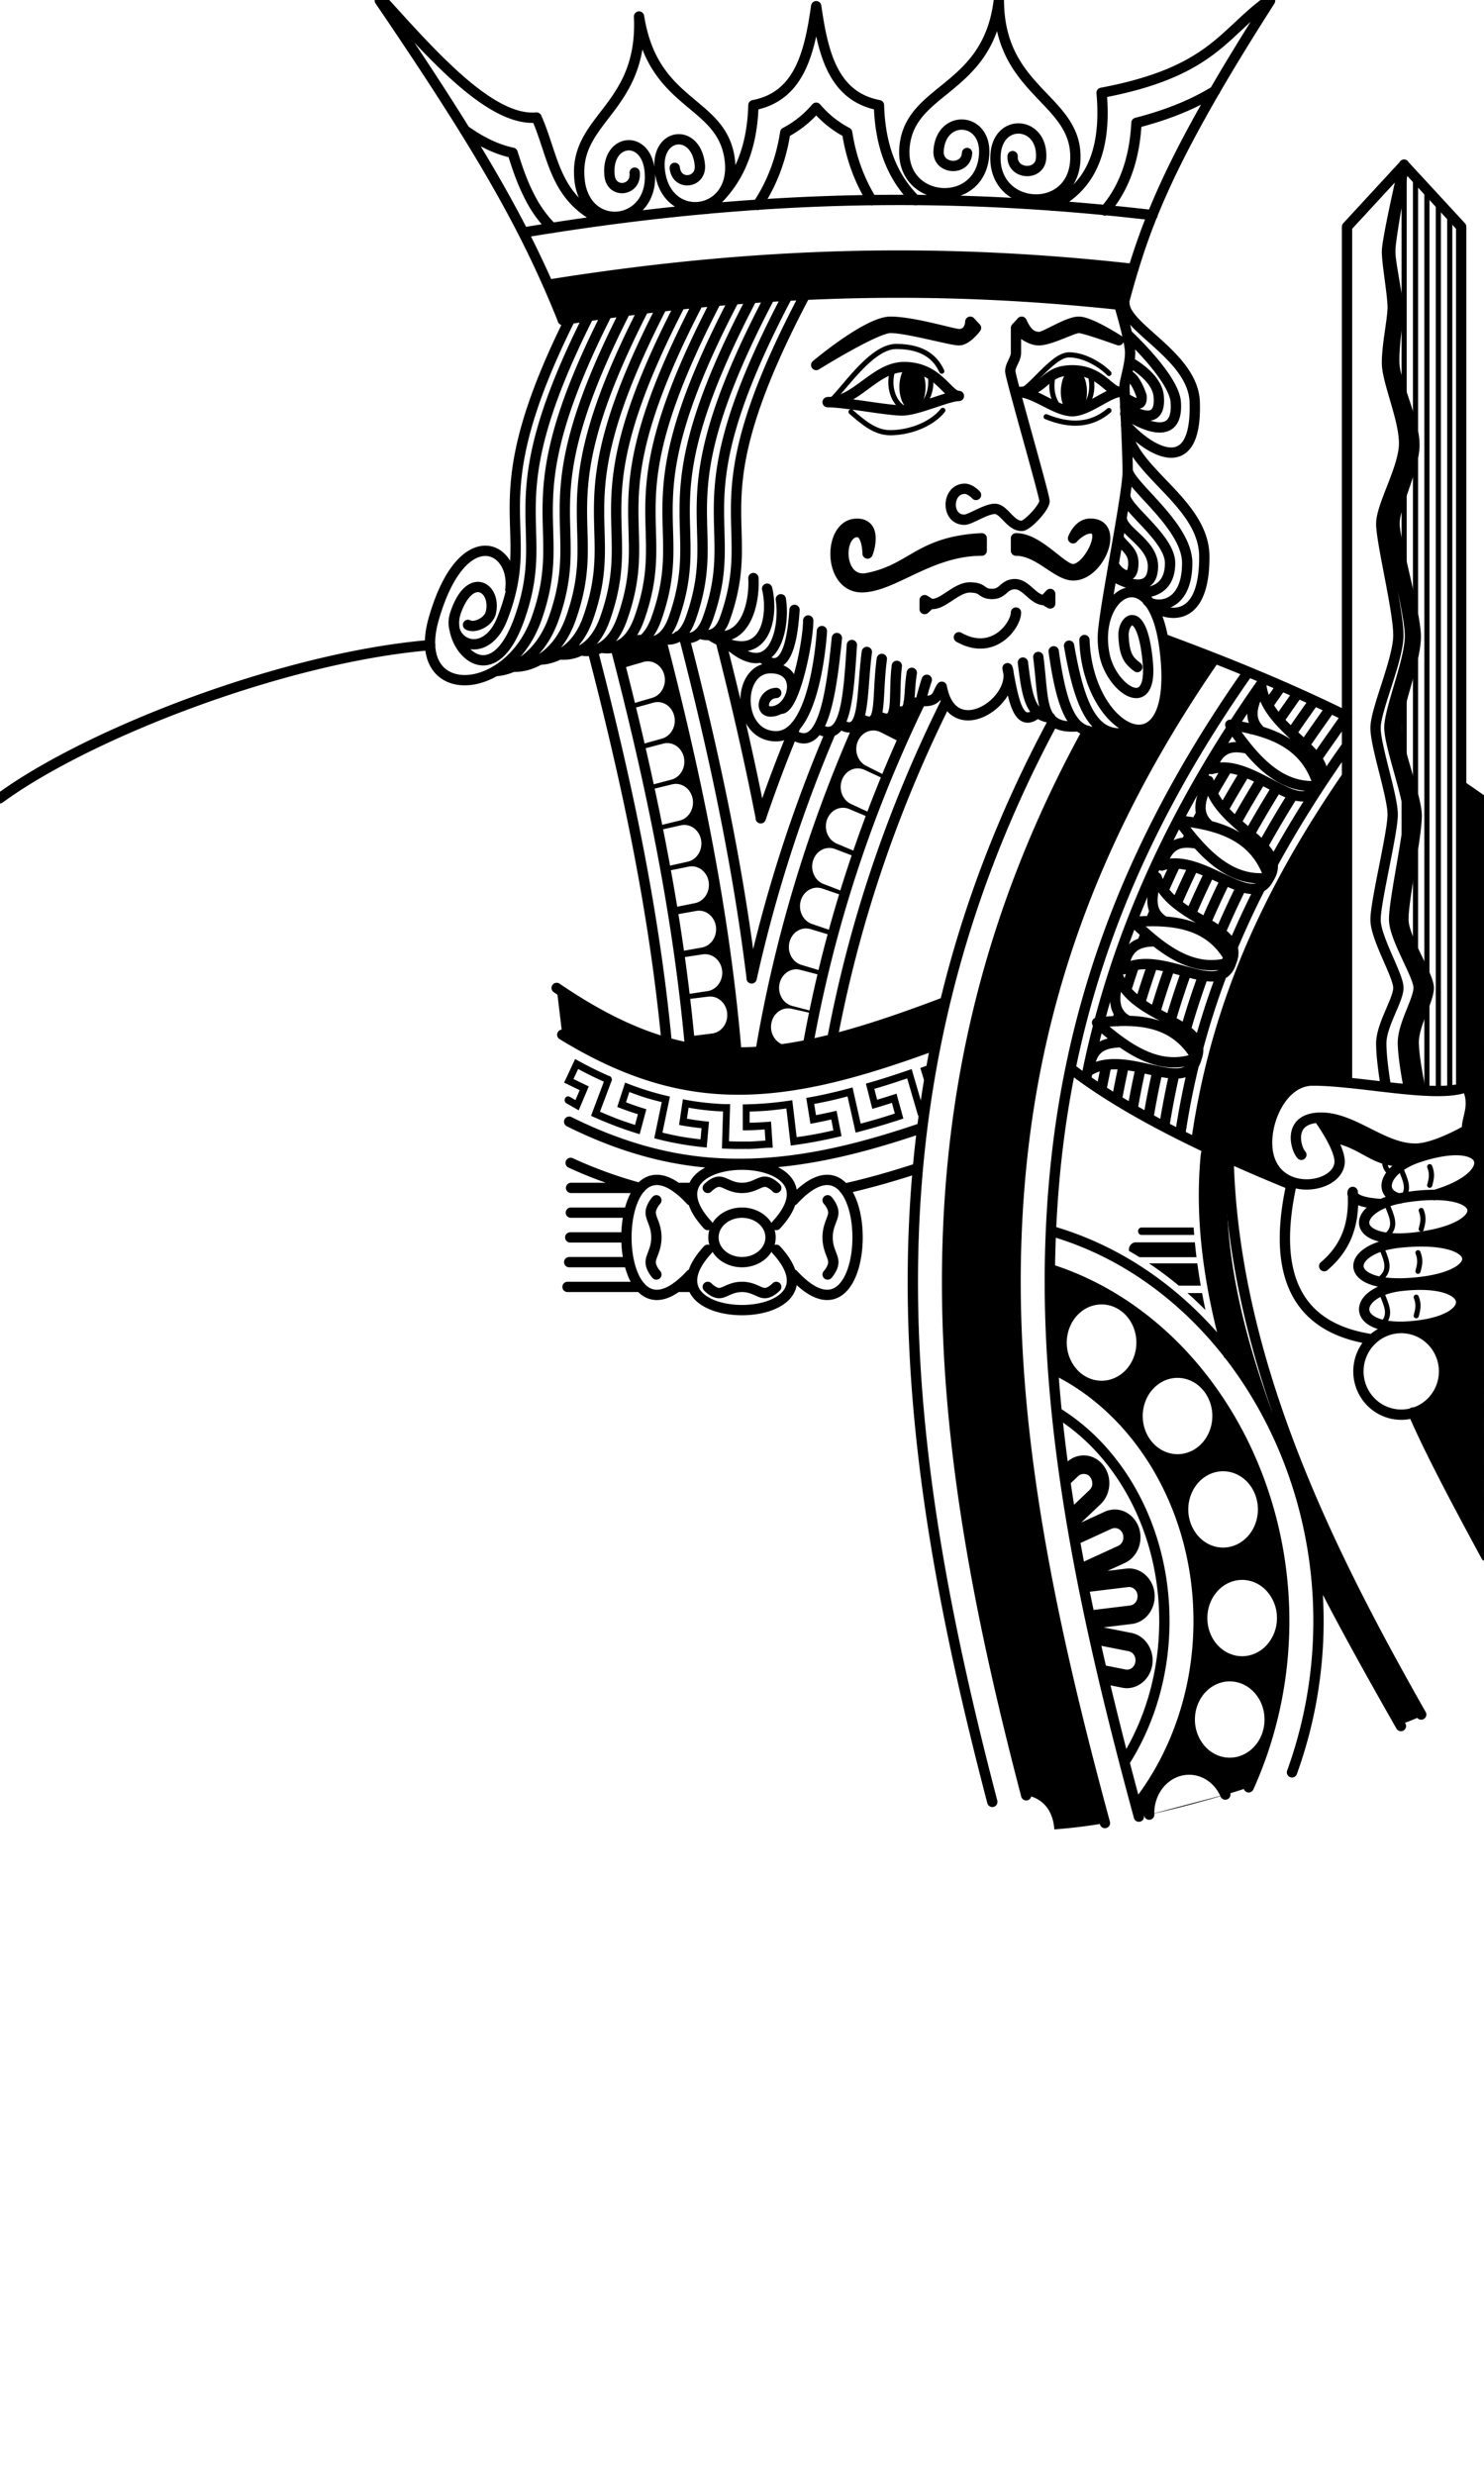 <svg xmlns="http://www.w3.org/2000/svg" width="144" height="240" fill="none"><path stroke="currentColor" stroke-linecap="round" stroke-linejoin="round" d="M123.155 85.124c-1.675 3.426-6.429-2.524-10.427-1.186.607-2.165 1.83-2.412 3.375-2.13m7.052 3.316c1.996-3.216-5.09-4.947-5.889-9.397-.647 1.483-1.324 2.97-.08 4.186m5.969 5.211c-3.74.487-6.345-2.281-8.775-5.554 3.927.44 7.431 1.475 8.775 5.554m4.784-8.905c-1.801 3.35-6.33-2.802-10.375-1.64.688-2.136 1.958-2.328 3.492-1.979m6.883 3.62c2.114-3.128-4.903-5.165-5.536-9.647-.701 1.453-1.433 2.91-.234 4.18m5.77 5.466c-3.755.324-6.256-2.556-8.562-5.931 3.907.61 7.37 1.797 8.562 5.931m-8.458 17.077c-1.126 3.679-6.726-1.335-10.464.704.268-2.244 1.474-2.707 3.041-2.706m7.423 2.002c1.477-3.53-5.776-3.964-7.246-8.209-.411 1.578-.851 3.166.563 4.143m6.683 4.066c-3.613 1.152-6.606-1.11-9.503-3.9 3.939-.272 7.553.12 9.503 3.9m-3.374 9.319c-.974 3.73-6.774-1.009-10.424 1.208.175-2.255 1.4-2.67 2.966-2.745m7.458 1.537c1.33-3.599-5.934-3.681-7.576-7.851-.345 1.596-.72 3.204.732 4.111m6.844 3.74c-3.562 1.325-6.645-.79-9.654-3.438 3.925-.462 7.551-.245 9.654 3.438m-1.593 7.43a77 77 0 0 1 1.478-7.395l.036-.145q.103-.403.21-.806a75 75 0 0 1 2.965-8.869q.186-.463.381-.928a85 85 0 0 1 3.181-6.747q.113-.218.229-.434.234-.442.476-.887c1.933-3.55 4.214-7.21 6.897-11.025l.341-.484m-21.651 30.948a88 88 0 0 0-.685 3.391m3.472-13.13a86 86 0 0 0-1.217 3.732m5.179-13.22a96 96 0 0 0-1.649 3.592m6.669-12.732a110 110 0 0 0-2.118 3.598m7.231-11.279-.858 1.22q-.494.703-.971 1.4m-1.59 12.231a106 106 0 0 1 2.962-5.007m-7.067 13.358a88 88 0 0 1 2.047-4.431m-5.418 13.885a78 78 0 0 1 1.713-5.268m-3.786 14.644q.408-2.576.991-5.157m-8.588.596q.529-2.681 1.234-5.38l.042-.157c2.442-9.26 6.517-18.71 12.9-28.611l.13-.201a130 130 0 0 1 2.757-4.083l.304-.431m3.833 6.457q.563-.828 1.15-1.663l1.366-1.941m-7.841 12.2a108 108 0 0 1 2.659-4.506m-6.909 13.11a90 90 0 0 1 1.906-4.136m-5.329 13.635q.689-2.362 1.547-4.75m-3.695 14.19q.377-2.28.89-4.565m-4.955-.6a91 91 0 0 0-.498 2.445m1.155-5.23q-.088.343-.172.688m.765-2.912q-.108.386-.213.773m1.652-5.399a85 85 0 0 0-.776 2.385m1.905-5.499q-.178.464-.35.927m1.205-3.076q-.201.485-.393.969m2.442-5.583a98 98 0 0 0-1.184 2.586m2.561-5.365q-.194.376-.381.748m1.48-2.826a90 90 0 0 0-.494.921m3.043-5.358q-.75 1.238-1.45 2.466m2.97-4.908-.299.47m1.456-2.247-.315.477m2.869-4.189-.582.828q-.365.518-.72 1.034m2.283 2.708q.53-.777 1.08-1.56l1.114-1.583m-7.57 11.8q1.15-2.057 2.444-4.149m-6.836 13.015a92 92 0 0 1 1.826-3.97m-5.295 13.53q.641-2.17 1.422-4.36m-3.614 13.755q.349-2.019.803-4.045M50.772 22.55c23.22-3.869 42.303-3.876 61.064-1.687M54.603 31.03c20.568-3.215 37.558-3.26 54.38-1.44m-55.807-1.973c21.526-3.445 39.283-3.482 56.811-1.535M36.857.056c9.755 14.331 14.152 21.956 17.764 30.985M123.241.076c-10.176 15.897-12.271 22.102-14.266 29.536m-20.13-10.196c-2.107-2.077-3.436-4.993-3.553-9.216-4.448-.849-5.44-5.029-6.092-9.6-.652 4.571-1.644 8.751-6.092 9.6-.133 4.825-1.85 7.945-4.5 10.054m4.916-.379c1.308-1.95 2.256-4.31 2.673-7.023a10 10 0 0 0 3.003-2.408 10 10 0 0 0 3.003 2.407c.385 2.507 1.224 4.711 2.38 6.57M58.53 21.384c-4.777-2.168-4.798-6.233-6.467-9.984-4.495.404-10.22-6.187-14.98-11.42m8.005 12.641c1.442 1.027 2.971 1.84 4.649 2.195.444 1.382.941 3.003 1.926 4.775a11.4 11.4 0 0 0 1.914 2.52m48.523-2.163c3.421-1.628 5.336-4.926 4.793-10.948 10.772-2.026 11.795-5.83 16.271-9.003M107.218 20.41q.21-.24.411-.5c1.626-2.1 2.49-4.839 2.646-7.998 3.268-.84 5.707-1.914 7.621-3.093M93.84 14.838c-.105 1.796-2.869 1.607-2.764-.19.21-3.592 4.634-3.34 4.422.303-.314 5.39-8.083 4.858-7.739-.529.383-5.978 8.088-5.459 9.164-14.403.03 9.02 7.734 9.554 7.419 15.537-.284 5.391-8.053 4.86-7.739-.53.213-3.642 4.632-3.29 4.422.303-.104 1.797-2.868 1.608-2.763-.189m-36.678 1.604c.182 1.79-2.251 2.08-2.434.29-.364-3.578 3.524-4.092 3.894-.465.546 5.368-6.293 6.185-6.813.815-.577-5.96 6.205-6.778 5.78-15.782 1.398 8.887 8.182 8.084 8.818 14.037.574 5.364-6.266 6.182-6.812.814-.37-3.627 3.528-4.043 3.893-.465.182 1.789-2.251 2.08-2.433.29m26.226 80.903c-16.619 6.315-25.147 7.162-37.688-1.375m1.214 12.971c4.695 2.338 9.44 3.748 14.377 4.03 6.606.378 12.898-1.049 19.876-3.429m-34.922-9.033c5.277 3.23 10.195 4.975 15.397 5.272 6.32.361 12.763-1.319 20.824-4.282m-8.87 13.946c2.361-.525 4.734-1.203 7.155-1.995m-33.693-.511a43 43 0 0 0 6.765 2.448m9.32-13.19c-1.18-13.984-4.022-27.302-7.313-40.016M80.604 71a136.7 136.7 0 0 0-7.67 23.883m10.387-24.542c-4.67 10.594-7.753 21.192-9.514 31.617m15.544-33.993c-5.433 11.18-8.956 22.347-10.936 33.336M91.83 68.005c-5.474 10.997-9.035 21.961-11.067 32.76m-7.82-5.91c-1.408-11.455-3.812-22.424-6.522-32.94m.544 39.692c-1.214-13.494-4.012-26.461-7.263-38.96m4.985 38.428c-1.247-13.162-4.013-25.87-7.225-38.183m53.051 113.281c-5.127-18.869-9.043-37.004-8.61-54.589.452-18.357 5.121-36.375 19.213-56.411m-13.899 111.622c-5.112-18.849-9.08-37.223-8.636-55.307.462-18.745 5.284-37.368 19.285-57.624m-15.662 6.08c-19.638 36.54-14.72 71.099-5.915 104.799m3.29-.637c-4.587-17.523-8.078-35.075-7.642-52.81.406-16.472 4.113-33.145 13.608-50.43m-1.621 32.772c4.511 3.495 11.471 7.229 21.354 11.248m2.481-41.304q.627-.927 1.287-1.863l1.597-2.271m-11.429 42.836c1.269-9.979 4.435-19.615 11.485-30.803m-14.631 29.336c1.61-11.368 5.664-22.49 14.625-35.506M112.93 61.967c6.126 2.26 12.104 4.7 17.784 7.505M-.034 77.422C8.625 71.086 27.654 63.73 41.749 62.56m60.806 74.413c6.198 3.805 10.43 11.435 10.43 20.227 0 5.119-1.435 9.844-3.856 13.649m1.116 4.284c3.772-4.738 6.063-11.066 6.063-17.933 0-10.922-5.796-20.479-14.127-24.447m23.188 39.126a43.1 43.1 0 0 0 2.57-14.679c0-17.638-10.764-33.478-25.944-37.825m19.17 53.953c2.212-4.892 3.45-10.397 3.45-16.128 0-15.805-9.417-29.899-22.72-34.118m17.318-10.79c.476 19.953 9.994 38.649 18.693 53.981m-.786-29.298c1.631 3.829 4.796 9.702 7.087 13.933M76.985 123.6c8.307 9 8.307-16.2 0-7.2m3.323 7.2s.554-.6.554-1.2-.554-1.2-.554-2.4.554-1.8.554-2.4-.554-1.2-.554-1.2m-13.293 7.2c-8.307 9-8.307-16.2 0-7.2m-3.323 7.2s-.553-.6-.553-1.2.553-1.2.553-2.4-.553-1.8-.553-2.4.553-1.2.553-1.2m4.985 2.4c-7.2-7.8 13.846-7.8 6.646 0m-6.646-3.6s.554-.6 1.108-.6c.553 0 1.107.6 2.215.6s1.662-.6 2.216-.6c.553 0 1.107.6 1.107.6m-6.646 6c-7.2 7.8 13.846 7.8 6.646 0m-6.646 3.6s.554.6 1.108.6c.553 0 1.107-.6 2.215-.6s1.662.6 2.216.6c.553 0 1.107-.6 1.107-.6m-9.637-9.6h1.563m-1.563 9.6h1.563m-11.835-9.6h6.743m-6.763 2.4h5.654m-5.714 2.4h5.45m-5.55 2.4h5.814m-5.977 2.4h7.086m64.12-12.809c-.554-.6-1.362-3.445 1.662-3.6m0 0c3.267-.167 6.144 3.01 9.415 3 1.927-.005 4.985-1.8 4.985-1.8-.024-1.296.874-2.358 0-4.2-2.77 1.2-10.297-.6-14.954-.6-2.77 0-4.431 3.439-4.431 6 0 5.4 6.708 4.729 7.029 2.031.171-1.431-2.044-4.431-2.044-4.431m-2.571 6.235c-2.086 9.182.585 14.21 7.809 15.262m.901-13.123c-3.277-.176-2.816-1.174-2.816-1.174.245 3.561-.976 5.665-2.77 7.2m.658-12.515c2.936.426 4.085 2.315 6.542 2.315.263 0 .518.059.756.163m-.623 3.478c-2.215-.48-1.505-2.901 1.855-4.01 6.639-2.19 7.929 1.389 2.443 3.369q-.495.18-.945.31M130.708 105V21.991l5.538-6m0 0 5.539 6v83.585m-5.539-89.585s-1.661 7.2-1.661 8.4.554 4.2.554 5.4-.554 3.6-.554 5.4 1.661 5.4 1.661 7.8-2.215 6-2.215 7.8 1.661 8.4 1.661 10.8-2.215 7.2-2.215 9 1.662 6.6 1.662 8.4-1.662 8.4-1.662 10.2 2.215 5.4 2.215 6.6-1.661 3.6-1.661 5.4c0 1.293.286 3.205.447 4.18m-22.965 70.608-.003-.166c0-1.114.409-2.182 1.136-2.97s1.713-1.23 2.741-1.23c.738 0 1.46.228 2.082.656a4.1 4.1 0 0 1 1.43 1.764m18.941-68.357c-.171-.813-.609-3.012-.662-4.455-.066-1.799 1.505-4.272 1.461-5.47-.044-1.2-2.391-4.696-2.457-6.495-.066-1.798 1.35-8.468 1.284-10.266s-1.904-6.519-1.97-8.317 1.97-6.695 1.882-9.093-1.992-8.917-2.059-10.715c-.066-1.799 2.015-5.496 1.926-7.894-.088-2.398-1.881-5.92-1.948-7.718s.399-4.221.355-5.42-.709-4.171-.753-5.37c-.044-1.2 1.35-8.468 1.35-8.468m1.035 89.656c-.166-.817-.59-3.016-.634-4.458-.055-1.799 1.532-4.257 1.495-5.457-.037-1.199-2.362-4.717-2.417-6.516-.056-1.799 1.402-8.455 1.347-10.254-.055-1.8-1.864-6.537-1.919-8.336s2.012-6.676 1.938-9.075-1.937-8.935-1.993-10.734c-.055-1.799 2.049-5.477 1.975-7.875-.074-2.399-1.845-5.937-1.9-7.736-.056-1.8.424-4.218.387-5.417-.037-1.2-.682-4.178-.719-5.377-.037-1.2 1.402-8.455 1.402-8.455m5.539 60.239a86 86 0 0 1 2.214 1.538m-7.265 27.919c-.163-.823-.571-3.017-.606-4.456-.044-1.8 1.558-4.246 1.528-5.446s-2.333-4.734-2.377-6.534 1.454-8.445 1.41-10.244c-.044-1.8-1.823-6.55-1.868-8.349-.044-1.8 2.053-6.662 1.994-9.06-.06-2.4-1.883-8.95-1.927-10.749s2.082-5.462 2.023-7.861c-.06-2.4-1.809-5.95-1.853-7.75s.45-4.214.42-5.413c-.029-1.2-.657-4.183-.686-5.383s1.454-8.445 1.454-8.445m-8.609 136.177c2.749 5.452 5.67 10.609 8.301 15.245m-16.755-36.065c-1.843-6.507-2.78-13.039-2.173-19.283l.125-.693m-61.825-80.4C46.163 49.336 52.374 50.752 48.74 60c-1.653 4.204-5.539 2.4-4.558-.507 1.425-4.223 4.004-2.493 3.45-.093-.227.981-1.64 1.555-2.216 1.2m11.681-29.908C47.736 49.31 53.746 50.576 50.4 60c-2.77 7.8-7.187 2.4-6.206-.507m14.69-29.05C49.344 49.3 55.422 50.533 52.062 60c-2.77 7.8-12.306 8.099-9.97 0 2.77-9.6 7.982-7.015 7.428-2.815m11.142-26.973C50.956 49.29 57.097 50.497 53.723 60c-1.189 3.35-3.56 4.97-5.692 5.089m14.407-35.102C52.57 49.28 58.772 50.459 55.385 60c-1.179 3.32-3.532 4.744-5.666 4.661m14.484-34.876C54.188 49.272 60.445 50.425 57.046 60c-1.026 2.892-3.072 4.064-5.12 3.982m14.042-34.396C55.807 49.265 62.118 50.393 58.708 60c-.922 2.597-2.577 3.595-4.288 3.472m13.299-34.06C57.43 49.259 63.79 50.366 60.369 60c-.921 2.595-2.489 3.415-4.085 3.056M69.47 29.24C59.056 49.252 65.462 50.337 62.03 60c-.822 2.32-2.209 3.09-3.688 2.815m12.864-33.718C60.687 49.247 67.13 50.314 63.692 60c-.773 2.18-2.053 2.842-3.446 2.488m12.696-33.534C62.318 49.242 68.801 50.291 65.354 60c-.728 2.05-1.957 2.566-3.33 2.064m12.639-33.222C63.956 49.238 70.469 50.273 67.016 60c-.624 1.757-1.65 2.267-2.84 1.911M76.385 28.73C65.594 49.234 72.137 50.255 68.677 60c-.626 1.762-1.658 2.184-2.854 1.687M78.08 28.662C67.24 49.232 73.802 50.245 70.338 60c-.507 1.43-1.367 1.82-2.419 1.455m11.835-.255s-.554 10.2-4.43 10.2c-3.878 0-3.878-6.6-.555-6.6s2.216 4.2 0 4.2c-1.107 0-.718-1.746.554-1.8m5.885-5.325c-.554 5.4-1.368 11.7-4.556 9.138m6.01-8.463c-.333 5.013-.59 9.628-3.183 8.151m4.636-7.476c-.553 4.2-.135 8.458-2.52 7.035m3.974-6.36c-.553 4.2.185 7.142-2.201 5.72m3.655-5.045c-.395 3.225.409 6.18-1.977 4.758m3.431-4.083c-.415 2.55.138 4.35-1.724 3.575m3.178-2.9c-.907 2.718-.208 2.139-1.767 2.219m1.152-.161c1.772.117 1.56-.68 2.069-1.383 1.06 5.68 7.42 1.35 6.38-1.8.55 2.786.965 6.003 2.921 4.323M73.108 56.06c.13 2.178-.627 6.493-4.224 5.527 5.413 3.353 6.216-1.794 5.553-4.499m1.33 1.028c.455 2.817-.726 8.283-5.16 4.291m6.489-3.262c-.111 1.456-.438 6.95-3.199 4.592m4.528-3.564c0 2.14-1.35 8.631-2.663 8.564m29.469-6.667c.318 9.331 9.464 13.411 7.754.665-1.189-8.863-7.01-5.24-5.808.759.667 3.328 4.681 5.996 4.2.743-.529-5.781-2.429-4.249-2.355-2.568.086 1.932.534 2.41 1.336 3.023m-6.62-2.076c1.052 6.054 2.52 9.627 6.477 8.185m-7.971-7.639c.951 6.727 2.203 8.286 5.111 7.737m-6.604-7.19c.571 4.376.046 6.99 3.775 6.732m-5.268-6.186c.383 3.108.67 5.122 2.65 5.346m6.646-40.2s1.108 3.6 1.108 4.8-.554 2.77-.554 3.337c0 .566.396 7.468.297 8.663-.248 3.006-2.091 12.037-2.361 15.037m2.064-31.837c0 2.4 6.684 5.134 6.822 9.6.24 7.757-4.67 4.534-6.671 2.203m.101-8.803s4.564 4.207 4.732 6.6c.281 3.991-3.394 2.147-4.905 1.117m.475-4.97s2.587 1.366 2.769 3.253c.283 2.94-2.097 1.8-3.261 1.05m.219-3.105c.826.255 1.38 2.055 1.38 2.055.107 1.29-.841.578-1.616.194m.122 2.628c.146 4.387 7.587 7.378 7.587 12.778 0 7.855-5.107 5.028-5.272 4.502m-2.169-12.893c.241 1.535 5.779 5.391 5.779 8.991 0 4.784-3.589 4.296-3.877 3.6m-2.124-10.102c0 1.2 4.34 4.102 4.34 6.502 0 3.273-3.042 2.914-3.591 2.822m-1.076-6.997c.236 1.175 3.005 2.375 3.005 4.477 0 3.313-3.869 1.043-3.877.898m.554-3.6c.473.8 1.424 1.2 1.42 2.4-.009 2.312-1.781.664-1.883.132M98.585 31.8l.553-.6c.554 1.2 1.007 1.429 1.662 1.485.552.047 2.769-1.485 3.877-1.485s3.877 1.8 3.877 1.8-3.323-1.2-3.877-1.2-2.769 1.2-3.877 1.2-2.215-1.2-2.215-1.2m0 0v2.4c0 .633-.554 1.2-.554 1.8s3.323 12 3.323 12.6-1.662 2.4-2.216 2.4c-1.107 0-1.721-1.652-2.601-1.652S94.154 50.39 93.6 50.4c-1.827.034-1.766-2.968 0-3 .554-.01 1.108.6 1.108.6m-4.431 10.547-.554.517V58.2zm0 0c1.108.253 2.45-1.58 3.831-1.58 1.383 0 1.054.633 2.162.633s1.108-.95 2.216-.95c1.107 0 1.76 1.55 2.868 1.55m0 0 .554.322V57.6zm-8.308 3.6c3.366 1.899 5.539-1.2 5.539-2.4m-21.38 11a142 142 0 0 0-3.387 8.958m.012-.018c-1.146-5.887-2.483-11.626-3.907-17.219M74.77 120c0-.637-.291-1.247-.81-1.697s-1.227-.703-1.96-.703-1.439.253-1.958.703c-.52.45-.811 1.06-.811 1.697s.292 1.247.81 1.697c.52.45 1.225.703 1.96.703.733 0 1.438-.253 1.957-.703s.811-1.06.811-1.697m61.537-3.874c7.822-1.229 8.788 2.502 2.302 3.687-7.86 1.437-7.907-2.806-2.302-3.687m-.441 4.376c7.869-.799 8.66 2.98 2.126 3.808-7.916 1.003-7.765-3.236-2.126-3.808m.112 4.2c7.01-.799 7.714 2.98 1.894 3.808-7.052 1.003-6.917-3.236-1.894-3.808m4.146 8.289a4.23 4.23 0 0 1-1.216 2.97 4.13 4.13 0 0 1-2.938 1.23 4.13 4.13 0 0 1-2.937-1.23 4.22 4.22 0 0 1-1.217-2.97c0-1.113.438-2.182 1.217-2.969a4.13 4.13 0 0 1 2.937-1.231c1.102 0 2.159.443 2.938 1.231a4.23 4.23 0 0 1 1.216 2.969m-29.354-2.791c0 1.114-.408 2.182-1.135 2.97s-1.713 1.23-2.742 1.23-2.014-.442-2.741-1.23a4.4 4.4 0 0 1-1.136-2.97c0-1.114.409-2.182 1.136-2.97s1.713-1.23 2.741-1.23 2.015.442 2.742 1.23 1.135 1.856 1.135 2.97m7.37 7.123c0 1.113-.409 2.182-1.136 2.969-.727.788-1.713 1.231-2.741 1.231a3.6 3.6 0 0 1-1.484-.32 3.9 3.9 0 0 1-1.257-.911 4.3 4.3 0 0 1-.841-1.362 4.5 4.5 0 0 1-.295-1.607c0-.552.1-1.098.295-1.608.195-.509.481-.972.841-1.362s.787-.7 1.257-.911c.471-.211.975-.32 1.484-.319 1.028 0 2.014.442 2.741 1.23.727.787 1.136 1.856 1.136 2.97m4.421 9.056c0 1.114-.408 2.182-1.136 2.97-.727.788-1.713 1.23-2.741 1.23s-2.014-.442-2.741-1.23a4.4 4.4 0 0 1-1.136-2.97c0-1.114.409-2.182 1.136-2.97.727-.787 1.713-1.23 2.741-1.23s2.014.443 2.741 1.23c.728.788 1.136 1.856 1.136 2.97m1.849 10.537a4.4 4.4 0 0 1-1.136 2.97c-.727.787-1.713 1.23-2.741 1.23s-2.014-.443-2.742-1.23c-.727-.788-1.135-1.856-1.135-2.97s.408-2.182 1.135-2.97 1.714-1.23 2.742-1.23 2.014.442 2.741 1.23a4.4 4.4 0 0 1 1.136 2.97m-1.206 9.84c0 1.114-.408 2.182-1.135 2.97s-1.714 1.23-2.742 1.23-2.014-.442-2.741-1.23a4.4 4.4 0 0 1-1.136-2.97c0-1.114.409-2.182 1.136-2.97.727-.787 1.713-1.23 2.741-1.23s2.014.443 2.742 1.23c.727.788 1.135 1.856 1.135 2.97M79.2 35.4s4.985-4.2 7.2-4.2 6.092 1.2 6.646 1.2c1.108 0 1.108-1.2 1.108-1.2l.554.6S93.83 33 93.046 33s-4.984-1.2-6.646-1.2c-1.418 0-7.2 3.6-7.2 3.6m16.062 16.8c-6.093.305-6.707 2.99-11.077 3.86-2.832.562-2.97-4.223-1.108-4.46 1.1-.14 1.108 2.08 1.108 2.08.032.005 1.107-2.96-1.108-2.886-2.768.092-2.777 6.29.668 6.157 3.033-.118 6.532-3.551 11.517-3.551zm3.323 0v1.2c2.215 0 3.958 2.38 5.538 2.4 2.592.031 4.63-5.1 1.616-5.013-1.107.032-1.616 1.413-1.616 1.413s.801-.925 1.667-.954c1.76-.058-.155 3.93-1.667 3.954-1.096.017-3.323-3-5.538-3M80.308 39c2.769 0 4.603-3.403 7.427-3.403 3.323 0 4.204 2.803 5.311 2.803-1.108 0-4.084 1.444-5.584 1.406-1.66-.042-5.493-.806-7.154-.806m18.436-.987c2.769 0 2.415-2.068 5.238-2.102 2.841-.035 3.623 2.102 4.731 2.102-1.108 0-3.199 1.9-4.698 1.862-1.661-.043-3.61-1.862-5.271-1.862"/><path fill="currentColor" d="M86.554 24.785c-10.354.035-21.27.895-33.378 2.833l1.427 3.412c20.568-3.214 37.558-3.26 54.38-1.44l1.004-3.508c-7.669-.852-15.381-1.324-23.433-1.297m26.336 37.14c.01.229.055.512.095.809.762 5.683-.634 8.021-2.443 8.04l-4.997.091c-9.495 17.286-13.202 33.959-13.608 50.431-.436 17.735 3.055 35.287 7.68 52.81 1.48.27 2.552 1.355 2.691 3.304a50 50 0 0 0 4.92-.608c-5.123-18.856-9.092-37.23-8.647-55.314.462-18.745 5.285-37.368 19.264-57.643-1.641-.654-3.272-1.272-4.955-1.92m17.803 13.386c-8.961 13.016-13.015 24.138-14.625 35.506l3.146 1.467c1.269-9.979 4.435-19.615 11.485-30.803zM54.015 95.806l.545 4.539c5.277 3.23 10.195 4.975 15.397 5.272 6.32.361 12.763-1.319 20.824-4.282l.921-4.154c-16.618 6.315-25.145 7.162-37.687-1.375m63.12 15.542-.125.693c-.607 6.244.33 12.776 2.173 19.283l5.615 9.097c1.148 3.981 2.387 7.994 2.839 11.723 2.706 5.366 5.577 10.446 8.177 15.025.092.162 2.162-.773 2.162-.773-4.339-7.641-9.391-16.699-13.184-26.012-3.874-9.511-6.434-19.287-5.579-28.092zm-6.366 7.692a.3.3 0 0 0-.128.026.3.3 0 0 0-.11.078.385.385 0 0 0 0 .512q.048.051.11.078a.3.3 0 0 0 .128.026h5.111a58 58 0 0 1-.053-.72zm-.554 1.44a.6.6 0 0 0-.28.063.7.7 0 0 0-.23.185.75.75 0 0 0-.155.582q.514.295 1.017.61h5.536q-.09-.72-.16-1.44zm1.28 2.04q1.495 1.004 2.889 2.16h2.131a58 58 0 0 1-.335-2.16zm3.731 2.88a38 38 0 0 1 1.744 1.641 63 63 0 0 1-.326-1.641zm26.003 7.68a5.5 5.5 0 0 1-.214 1.44H144v-1.44zm-.951 3a5.4 5.4 0 0 1-1.459 1.44H144v-1.44zm-.958 3q.337.701.703 1.44H144v-1.44zm1.489 3q.365.715.741 1.44H144v-1.44zm1.56 3c.256.486.508.962.763 1.44H144v-1.44z"/><path fill="currentColor" d="M88.541 35.243a.8.8 0 0 0-.485.174 1.55 1.55 0 0 0-.412.495 3 3 0 0 0-.275.74 4 4 0 0 0-.097.873c0 .3.033.597.097.874s.157.528.275.74.258.38.412.495a.8.8 0 0 0 .485.173.8.8 0 0 0 .486-.173c.153-.115.293-.283.411-.495a3 3 0 0 0 .275-.74c.064-.277.097-.574.097-.874 0-.605-.134-1.185-.372-1.613s-.56-.669-.897-.669m15.665.468a.8.8 0 0 0-.485.174 1.55 1.55 0 0 0-.412.495 3 3 0 0 0-.275.74 4 4 0 0 0-.096.873c0 .605.133 1.186.371 1.614s.561.668.897.668.659-.24.897-.668.371-1.008.371-1.614a4 4 0 0 0-.096-.873 3 3 0 0 0-.275-.74 1.55 1.55 0 0 0-.412-.495.8.8 0 0 0-.485-.174m1.671 15.076h-.138c-1.107.032-1.616 1.413-1.616 1.413s.801-.925 1.667-.954c1.76-.058-.155 3.93-1.667 3.954-1.096.017-3.323-3-5.538-3v1.2c2.215 0 3.958 2.38 5.538 2.4 2.552.03 4.566-4.94 1.754-5.013m-22.8.007c-2.768.092-2.777 6.29.668 6.157 3.033-.118 6.532-3.551 11.517-3.551v-1.2c-6.093.305-6.707 2.99-11.077 3.86-2.832.562-2.97-4.223-1.108-4.46 1.1-.14 1.108 2.08 1.108 2.08.032.005 1.107-2.96-1.108-2.886m-18.98 11.032-4.411.756q.291 1.122.578 2.25l2.135-.627q.217-.066.443-.07c.84-.007 1.553.666 1.662 1.569s-.422 1.75-1.237 1.976l-2.136.627.107.44 2.14-.598q.217-.064.443-.063c.84.003 1.546.685 1.644 1.59.098.903-.442 1.745-1.258 1.96l-2.142.597.106.455 2.158-.567q.219-.06.444-.057c.84.016 1.537.71 1.624 1.615.086.906-.465 1.739-1.285 1.94l-2.159.567.088.41 2.152-.526q.22-.057.445-.049c.84.03 1.526.736 1.6 1.643.072.907-.491 1.73-1.313 1.918l-2.153.526.085.426 2.18-.49q.139-.033.28-.04c.871-.047 1.627.645 1.731 1.583s-.48 1.804-1.336 1.982l-2.181.49.08.436 2.187-.444q.138-.03.28-.035c.872-.028 1.615.68 1.702 1.62.088.94-.51 1.793-1.37 1.953l-2.187.444.113.702 2.196-.39a1.6 1.6 0 0 1 .28-.029c.873-.007 1.602.718 1.67 1.66s-.549 1.781-1.411 1.92l-2.196.391.086.603 2.205-.335q.14-.023.28-.02c.873.015 1.586.758 1.634 1.702s-.587 1.766-1.453 1.884l-2.203.334.055.476 2.215-.277q.141-.02.282-.013c.871.038 1.567.8 1.593 1.744s-.626 1.75-1.494 1.845l-2.215.277q.055.55.105 1.1l4.492.426c-1.185-14.054-4.05-27.435-7.36-40.207m25.28 6.091c-.29.14-.678.059-1.043.294-.608.394-1.188 1.055-1.419.595-.631 1.255-1.489.996-1.883.7-.702.603-.782.611-1.468.29-4.806 10.777-7.966 21.56-9.756 32.163l3.084-.44-.728-.164c-.847-.177-1.428-1.026-1.338-1.955.09-.93.822-1.63 1.684-1.612q.166.003.33.043l2.151.484.041-.197-2.136-.559c-.81-.199-1.361-1.015-1.289-1.912s.745-1.598 1.575-1.642q.25-.013.494.055l2.133.558.095-.4-2.115-.637c-.804-.229-1.329-1.065-1.228-1.959.1-.893.794-1.569 1.624-1.582q.252-.005.493.072l2.112.636.116-.423-2.094-.714c-.796-.258-1.293-1.112-1.165-2.002s.842-1.539 1.672-1.522q.252.005.49.09l2.091.713.112-.363-2.07-.787c-.758-.275-1.227-1.096-1.117-1.954s.767-1.509 1.565-1.55c.222-.013.444.024.653.107l2.07.787q.074-.222.152-.446l-2.046-.861c-.749-.303-1.193-1.14-1.057-1.993s.814-1.481 1.613-1.494c.222-.004.443.041.649.132l2.045.861.156-.414-2.019-.933c-.739-.329-1.157-1.181-.996-2.03.162-.847.858-1.45 1.657-1.435.222.004.441.056.644.154l2.02.934.132-.32-1.99-1.001c-.73-.354-1.124-1.22-.938-2.062.185-.842.899-1.422 1.697-1.38.222.012.44.072.64.177l1.992 1.002a133 133 0 0 1 1.912-4.104m52.408 8.283-.046 29.388c.191-.044.407-.113.6-.197.874 1.842-.024 2.904 0 4.2 0 0-1.815 1.065-3.529 1.556-.511.147-1.014.243-1.456.244-3.271.01-6.148-3.167-9.415-3 0 0 .628.851 1.2 1.874 2.947.437 4.096 2.326 6.553 2.326.263 0 .518.059.756.164l2.207-.898-.013.077c5.79-1.546 6.691 1.776 1.481 3.657-.33.12-.645.222-.891.3 5.019.039 4.917 2.909-.624 3.922q-.808.147-1.506.218l.012.378c6.685-.294 7.047 3.119.877 3.901l-.302.282c5.372-.044 5.488 3.163.182 3.918l-.372.576a4.2 4.2 0 0 1 2.624 3.905 4.16 4.16 0 0 1-2.95 3.995c1.549 3.726 4.554 9.336 6.827 13.539V77.797l-.001-.06a86 86 0 0 0-2.214-1.537m-11.082 5.26c-7.054 11.209-10.22 20.845-11.544 30.803 1.861.846 3.918 1.727 5.956 2.406-1.291-.776-2.161-1.933-2.161-3.878 0-2.561 1.662-6 4.431-6 .966 0 2.055.078 3.261.199zm-74.895 21.244-1.068 2.285 1.509.732-.406.961-.554-.314c-.397-.237-.714.419-.308.638l1.174.666.977-2.312-1.484-.72.455-.974c.38.204.758.405 1.135.593.454.226.907.434 1.36.639l-.494 1.312-.752 2.001.307.137q1 .443 2 .824 1.045.4 2.096.722l.318.097.647-2.42-.322-.098a29 29 0 0 1-1.654-.574l.323-.999c.536.202 1.072.395 1.608.561.51.158 1.025.293 1.54.419l-.292 1.4-.436 2.108.32.082a30 30 0 0 0 2.15.463q1.139.203 2.29.318l.329.032.221-2.508-.333-.033a26 26 0 0 1-1.806-.253l.158-1.066a25 25 0 0 0 3.035.351c.102.006.208.006.311.01l-.044 1.432-.066 2.162.328.016c.678.034 1.351.039 2.022.027.721.026 1.6-.102 2.234-.114l.35-.007-.169-2.531-.332.027c-.582.048-1.163.07-1.744.084v-1.08a35 35 0 0 0 1.67-.086c.626-.05 1.258-.128 1.894-.217l.173 1.452.25 2.144.329-.044q1.094-.147 2.194-.354 1.035-.194 2.083-.438l.324-.075-.482-2.465-.326.076c-.561.131-1.116.243-1.67.35l-.175-1.086a39 39 0 0 0 3.234-.731l.32 1.411.469 2.102.322-.083a59 59 0 0 0 2.053-.573q.956-.284 1.939-.605l.316-.104-.664-2.415-.32.105a53 53 0 0 1-1.564.484l-.268-1.054c.508-.149 1.02-.302 1.54-.469a98 98 0 0 0 1.647-.546l1.062 3.629.632-.208-.203-.706-1.058-3.616-.316.109q-.99.339-1.953.648c-.625.2-1.241.39-1.843.561l-.326.093.621 2.444.319-.091a56 56 0 0 0 1.582-.49l.285 1.036c-.539.174-1.075.344-1.604.501-.577.171-1.145.327-1.71.477l-.313-1.4-.477-2.107-.324.087q-.964.259-1.905.474-.98.227-1.93.394l-.333.058.407 2.509.326-.06c.56-.105 1.127-.228 1.695-.356l.206 1.057c-.58.13-1.157.256-1.731.363-.615.115-1.225.209-1.834.296l-.167-1.423-.258-2.163-.332.051a33 33 0 0 1-4.144.351l-.327.006v2.517l.337-.004a30 30 0 0 0 1.79-.086l.071 1.079c-.63.035-1.325.112-1.853.092h-.018c-.554.011-1.11-.001-1.665-.022l.044-1.439.068-2.167-.346.002a9 9 0 0 1-.618-.02 30 30 0 0 1-1.264-.1c-.68-.07-1.356-.163-2.026-.289l-.332-.062-.37 2.49.327.06c.614.111 1.232.19 1.852.259l-.095 1.075a29 29 0 0 1-1.913-.266 29 29 0 0 1-1.783-.384l.29-1.4.436-2.097-.329-.076a28 28 0 0 1-3.705-1.153l-.316-.124-.763 2.36.31.121a30 30 0 0 0 1.694.586l-.278 1.037a33 33 0 0 1-1.742-.599 38 38 0 0 1-1.658-.684l.499-1.327.585-1.554a.38.38 0 0 0 .06-.285.344.344 0 0 0-.303-.312 40 40 0 0 1-2.957-1.464zm34.442.526-.947.342.478 1.554zm11.636 19.838c-.044 3.217.064 6.466.295 9.71 8.331 3.943 14.127 13.5 14.127 24.422 0 6.867-2.291 13.195-6.063 17.932l.242 1.069a95 95 0 0 0 5.653-1.367c1.7-.464 3.411-.949 5.058-1.515a39.6 39.6 0 0 0 3.418-16.119c0-15.805-9.418-29.899-22.73-34.132m5.006 2.932c1.029 0 2.015.442 2.742 1.23s1.135 1.856 1.135 2.97-.408 2.182-1.135 2.97c-.727.787-1.713 1.23-2.742 1.23s-2.014-.443-2.741-1.23c-.727-.788-1.135-1.856-1.135-2.97s.408-2.182 1.135-2.97 1.713-1.23 2.741-1.23m7.37 7.122c1.028 0 2.014.443 2.741 1.231.727.787 1.136 1.855 1.136 2.969s-.409 2.183-1.136 2.97-1.713 1.23-2.741 1.23-2.014-.442-2.741-1.23c-.727-.787-1.136-1.856-1.136-2.97s.409-2.182 1.136-2.969c.727-.788 1.713-1.231 2.741-1.231m-9.139 8.019a2.38 2.38 0 0 0-1.638.695l-.323.307.389 2.025 1.038-.987.009-.009a.8.8 0 0 1 .587-.231c.417.016.646.266.754.604.109.337.073.687-.245.981l-.009.008-1.745 1.658.681 3.548 3.211-1.472.01-.005a.8.8 0 0 1 .298-.075c.409-.02.761.273.849.706.087.434-.119.859-.499 1.027l-.011.005-3.512 1.61.548 2.855 3.922-.478.011-.002a1 1 0 0 1 .141-.006h.001c.443.02.782.393.794.874s-.307.874-.749.921l-.012.001-3.768.46.649 3.375 2.978.589.01.003c.467.085.764.545.679 1.049-.085.505-.513.821-.977.722l-.011-.003-2.314-.458.366 1.903 1.639.324c1.353.288 2.684-.694 2.932-2.164s-.677-2.898-2.037-3.147l-2.681-.531 2.708-.331c1.295-.137 2.285-1.352 2.249-2.761-.035-1.408-1.084-2.563-2.384-2.624q-.212-.01-.422.019l.012-.001-1.777.216 1.642-.753c1.119-.492 1.754-1.8 1.496-3.078s-1.34-2.179-2.546-2.12a2.4 2.4 0 0 0-.893.225l-2.239 1.027 1.847-1.755-.009.008c.835-.771 1.047-1.977.737-2.942-.311-.966-1.168-1.768-2.265-1.811zm1.746 20.297-.365-1.902-.143-.028.422 1.913zm-1.014-5.277-.34-1.77-.256.031.371 1.767zm-.888-4.625-.346-1.796-.235.108.327 1.804zm-1.027-5.344-.389-2.024-.088.083.325 2.085zm14.743-4.013c1.028 0 2.014.443 2.741 1.23.728.788 1.136 1.856 1.136 2.97s-.408 2.182-1.136 2.97c-.727.788-1.713 1.23-2.741 1.23s-2.014-.442-2.741-1.23a4.4 4.4 0 0 1-1.136-2.97c0-1.114.409-2.182 1.136-2.97.727-.787 1.713-1.23 2.741-1.23m1.849 10.537c1.028 0 2.014.442 2.741 1.23a4.4 4.4 0 0 1 1.136 2.97 4.4 4.4 0 0 1-1.136 2.97c-.727.787-1.713 1.23-2.741 1.23s-2.014-.443-2.741-1.23a4.4 4.4 0 0 1-1.136-2.97c0-1.114.409-2.182 1.136-2.97s1.713-1.23 2.741-1.23m-1.206 9.84c1.028 0 2.015.443 2.742 1.23.727.788 1.135 1.856 1.135 2.97s-.408 2.182-1.135 2.97-1.714 1.23-2.742 1.23-2.014-.442-2.741-1.23a4.4 4.4 0 0 1-1.136-2.97c0-1.114.409-2.182 1.136-2.97.727-.787 1.713-1.23 2.741-1.23m-3.939 9.057c.738 0 1.46.228 2.082.656a4.1 4.1 0 0 1 1.43 1.764l-7.385 1.946-.003-.166c0-1.114.408-2.182 1.135-2.97s1.713-1.23 2.741-1.23"/><path stroke="currentColor" stroke-linecap="round" stroke-linejoin="round" stroke-width=".5" d="M134.315 112.407c.047.854.328 1.22.725 1.361m-.455 3.023c.395 1.043 1.02 2.11 0 3m-.555 1.148c.395 1.042 1.02 2.11 0 3m.057 1.495c.395 1.042 1.02 2.11 0 3m3.821-11.043c.307.767.131 1.271 0 1.8m.824-6.048c.308.766.131 1.271 0 1.8m-1.137 6.543c.308.767.131 1.271 0 1.8m-.171 2.511c.308.766.132 1.271 0 1.8m-1.504-14.285c.396 1.043 1.02 2.11 0 3m1.434-23.73V17.191m0 82.726v5.788m1.107.058v-9.056m0-1.666V18.39m2.216 87.344V20.791m-1.108 85.008V19.591m-3.32 19.255V15.995m0 39.6v-8.328m0 19.808v22.591m-1.111-63.356v-3.965M80.308 39c.729.13 3.876-5.4 6.646-5.4s3.877 1.2 4.43 2.4m-8.804 3.94c1.187 1.018 2.327 2.04 3.849 2.023 2.04-.023 4.079-.918 5.057-2.168m7.258-1.782c1.107 0 3.323-3.6 4.984-3.6s3.323 1.2 3.877 1.8m0 3.6c-1.698 1.455-3.756 1.554-6.092.6m-11.282-4.18q.09.392.091.824c0 1.49-.868 2.7-1.938 2.7s-1.939-1.21-1.939-2.7c0-.487.093-.944.255-1.339m19.055.533c.121.352.189.746.189 1.162 0 1.491-.868 2.7-1.939 2.7-1.07 0-1.938-1.209-1.938-2.7 0-.378.056-.739.157-1.065"/></svg>
